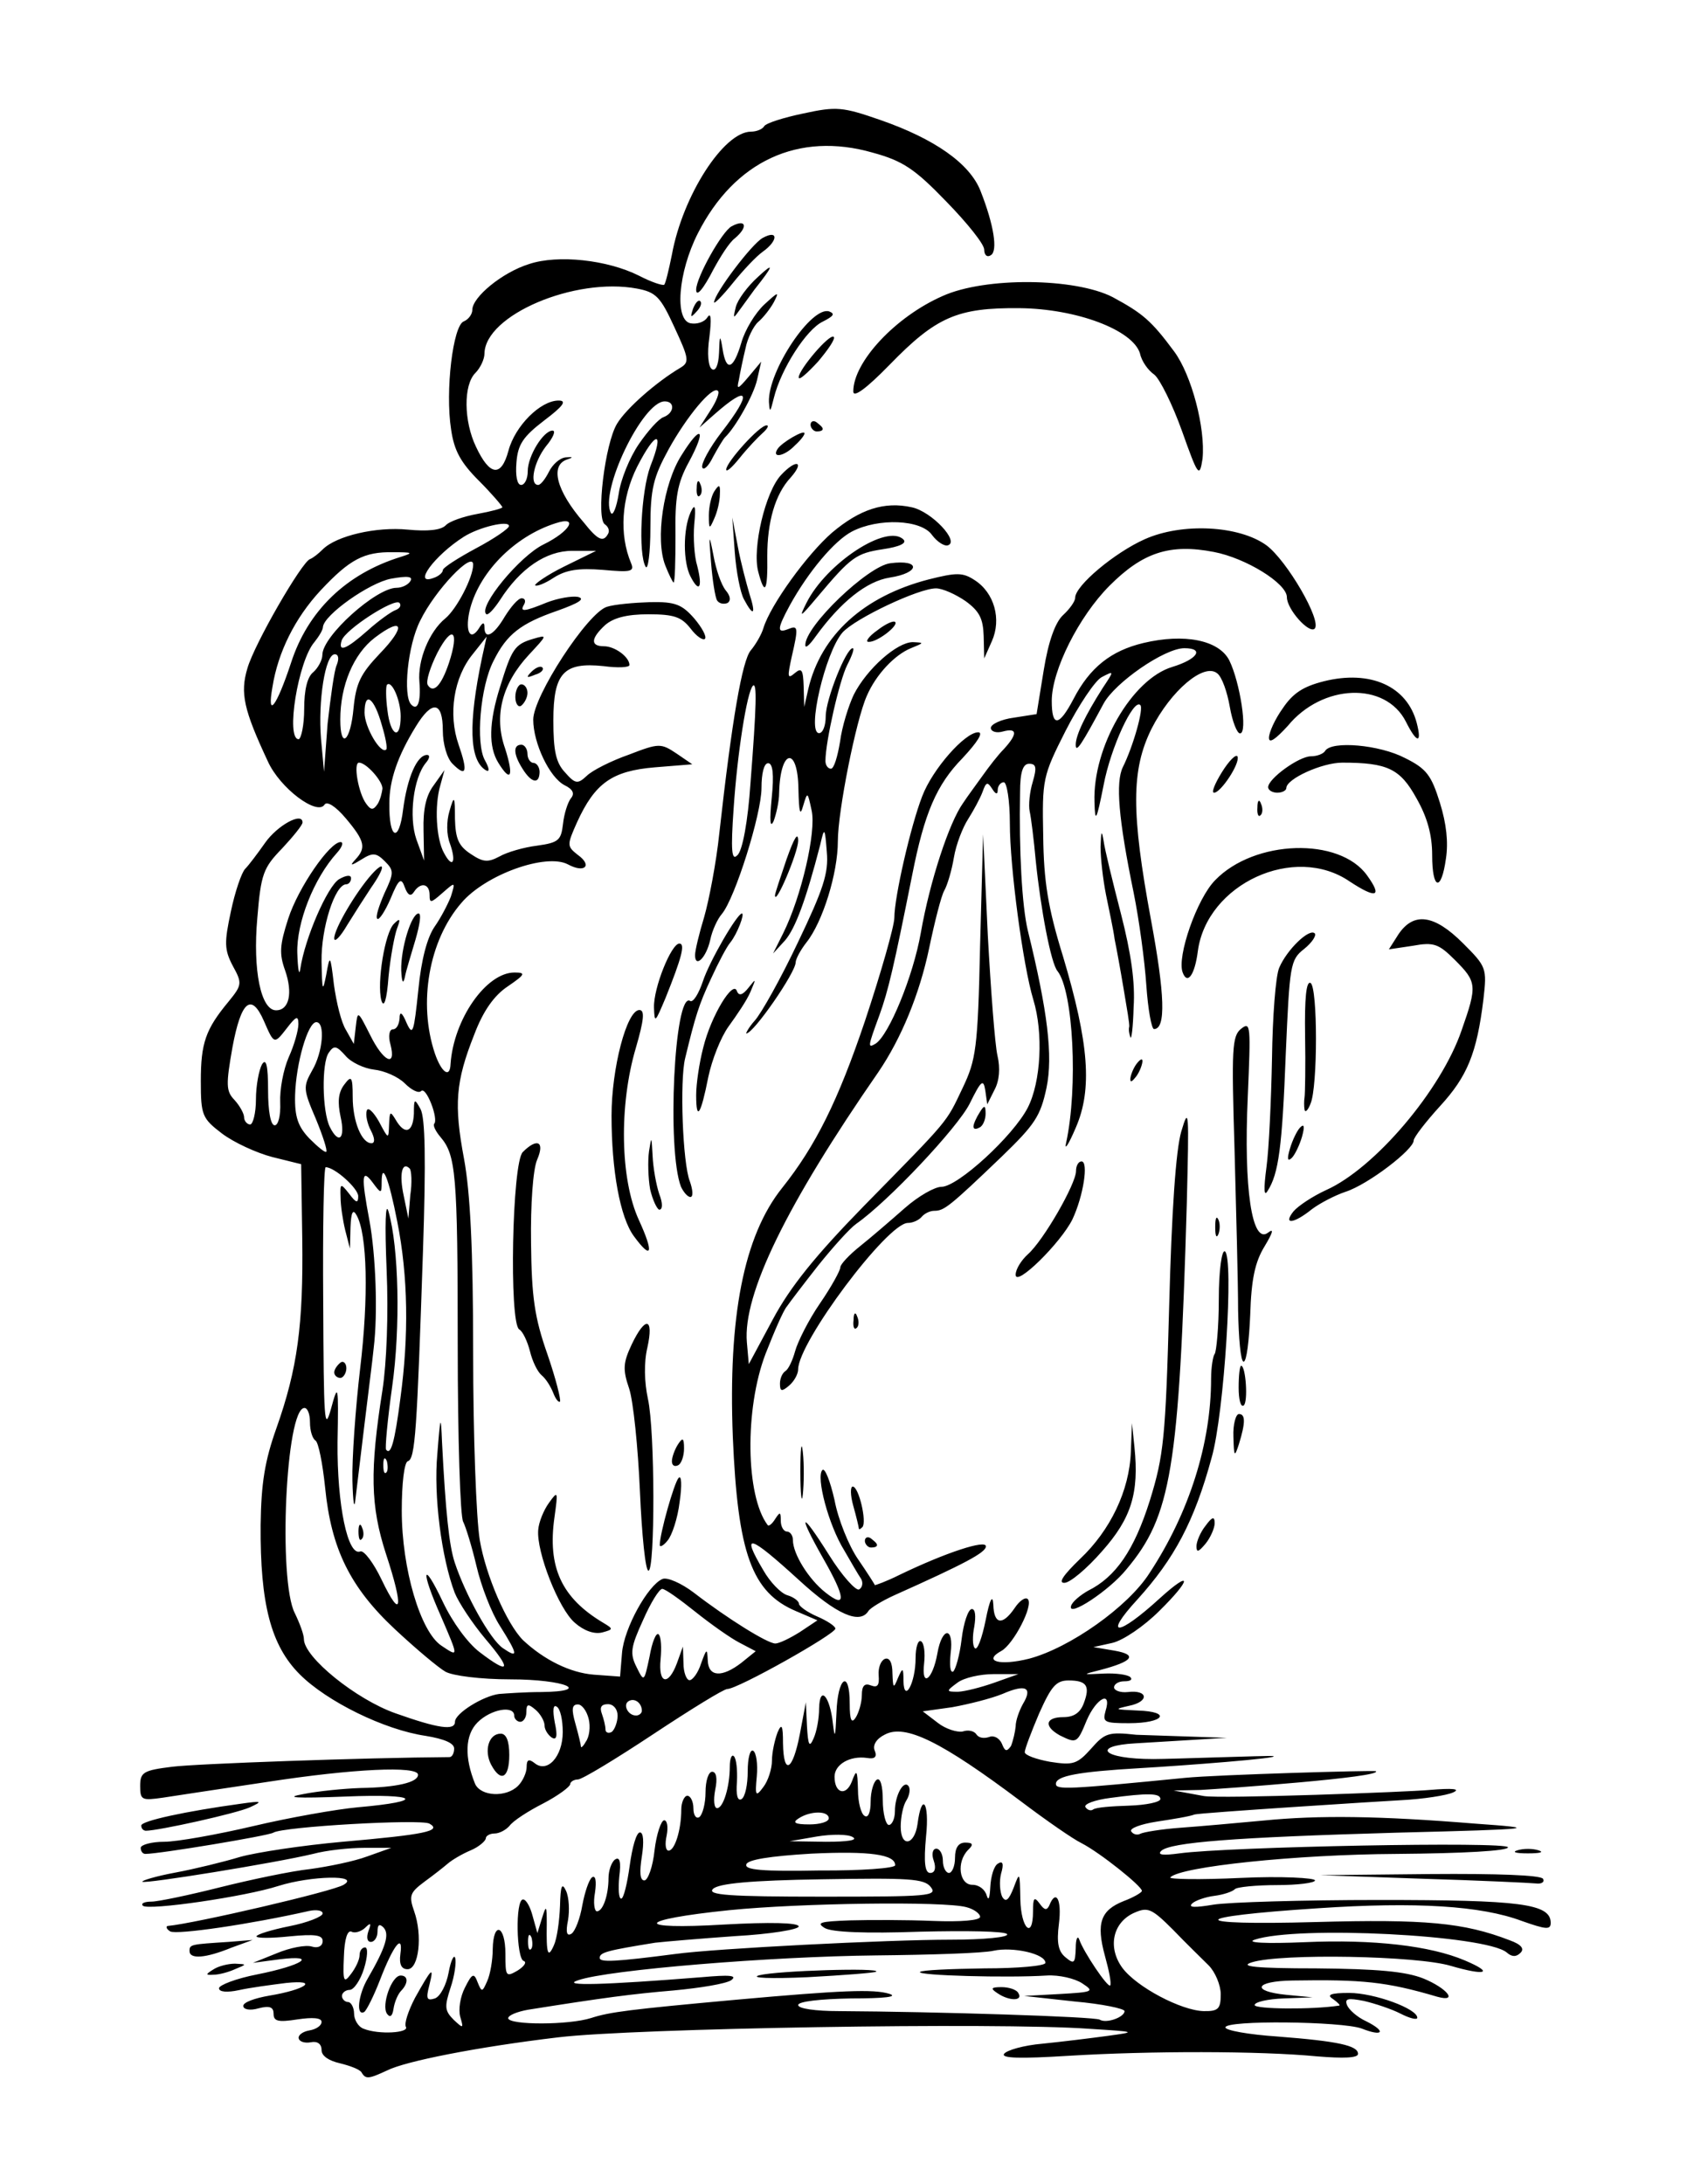 <?xml version="1.0" encoding="utf-8"?>
<!-- Generator: Adobe Illustrator 17.0.0, SVG Export Plug-In . SVG Version: 6.00 Build 0)  -->
<!DOCTYPE svg PUBLIC "-//W3C//DTD SVG 1.1//EN" "http://www.w3.org/Graphics/SVG/1.1/DTD/svg11.dtd">
<svg version="1.1" id="Layer_1" xmlns:x="http://ns.adobe.com/Extensibility/1.0/" xmlns:i="http://ns.adobe.com/AdobeIllustrator/10.0/" xmlns:graph="http://ns.adobe.com/Graphs/1.0/"
	 xmlns="http://www.w3.org/2000/svg" xmlns:xlink="http://www.w3.org/1999/xlink" xmlns:a="http://ns.adobe.com/AdobeSVGViewerExtensions/3.0/"
	 x="0px" y="0px" width="612px" height="792px" viewBox="0 0 612 792" style="enable-background:new 0 0 612 792;"
	 xml:space="preserve">
<g transform="translate(-275.85 -398.76)">
	<path d="M407,1150.2c-0.7-1.1-4.2-2.4-7.9-3.3c-3.9-0.9-6.6-2.6-6.6-4.8s-1.5-3.3-3.9-2.8c-2.2,0.4-4.2-0.2-4.4-1.5
		c-0.2-1.1,1.5-2.4,3.9-2.8c2.4-0.4,4.4-1.7,4.4-3.1c0-1.5-3.3-1.7-8.7-0.9c-7,1.1-8.7,0.7-8.7-2c0-2.4-1.3-3.1-5.5-2
		c-3.1,0.9-5.5,0.4-5.5-0.9c0-1.3,4.2-2.8,9.4-3.7c13.3-2.2,18.4-5.9,6.1-4.6c-5.5,0.7-13.1,1.7-17.1,2.6c-4.2,0.9-7.2,0.7-7.2-0.7
		c0-1.1,6.1-3.5,13.8-5c16.6-3.3,22.3-7.2,8.3-5.5l-9.8,1.3l8.7-3.5c4.8-2,10.5-3.1,12.7-2.4c2.2,0.7,3.9-0.2,3.9-2
		c0-2.2-2.8-2.6-12-1.7c-6.6,0.7-12,0.7-12,0c0-0.7,5.5-2.4,12-3.7c6.6-1.3,12-3.5,12-4.6s-2.2-1.5-5-0.9
		c-21.2,4.8-47.9,8.7-50.3,7.4c-1.5-0.9-1.7-2-0.7-2c9.6-0.9,59.7-12.5,63.6-14.9c6.3-3.7-11.8-3.3-23.6,0.4
		c-12,3.9-47.2,9-49.2,7.2c-0.9-0.9,0.7-1.5,3.1-1.5s13.8-2.4,24.9-5.2c11.2-2.8,26-5.9,32.6-6.6c6.6-0.9,16-2.8,20.8-4.6l8.7-3.1
		h-9.8c-5.5,0-13.8,0.9-18.6,2.2c-13.8,3.3-60.8,10.9-61.9,10.1c-0.4-0.4,4.8-2,11.8-3.3c7-1.3,17.7-3.9,23.6-5.7
		c6.1-1.7,22.7-4.2,37.2-5.5c29.7-2.6,36.3-3.9,31.5-6.6c-3.3-1.7-53.1,1.1-56.6,3.3c-1.7,1.1-41.3,7.7-46.4,7.7
		c-1.1,0-1.7-1.1-1.7-2.2s3.9-2.2,8.5-2.2s19.2-2.6,32.4-5.7c13.1-3.1,30.2-6.1,37.8-6.8c25.2-2.2,22.1-5-4.4-3.9
		c-18.2,0.7-22.5,0.4-15.3-0.9c5.5-1.1,14.9-2,20.8-2.2c12.9-0.2,20.8-2,20.8-4.8c0-3.3-23.6-2.2-54.7,2.6
		c-16.2,2.4-33.2,5-37.8,5.7c-7.7,1.1-8.3,0.9-8.3-4.2c0-5,1.1-5.7,11.6-7c8.5-1.1,70-3.3,100.6-3.5c0.9,0,1.7-1.3,1.7-3.1
		c0-2-3.7-3.5-10.3-4.6c-15.1-2.2-35.9-12.5-45.7-22.3c-10.5-10.5-14.4-25.6-14.2-54.2c0.2-15.1,1.5-23.2,5.7-35
		c7.7-21.7,9.8-37.6,9.4-68.7l-0.4-27.1l-10.5-2.6c-5.7-1.5-13.8-5.2-18.2-8.5c-7.2-5.5-7.7-6.6-7.7-19c0-13.8,1.7-18.8,10.1-28.9
		c4.8-5.9,5-6.6,1.5-12.9c-3.1-5.9-3.1-8.5-0.7-19.7c1.5-7.2,3.9-14.2,5.2-15.5c1.3-1.3,4.6-5.7,7.2-9.4c4.4-6.3,13.6-11.4,13.6-7.4
		c0,0.9-3.3,5-7.4,9.4c-6.8,7-7.7,9.2-9,25.2c-1.7,19,1.3,33.5,6.8,33.5c4.8,0,6.1-6.3,3.3-14.4c-2.2-6.1-2-9.2,1.1-18.8
		c3.7-11.4,15.1-27.8,19-27.8c1.1,0,0.7,1.7-1.3,3.9c-8.5,9.4-14.7,25.4-14.4,36.3c0.2,6.1,0.7,8.7,1.1,5.7
		c1.7-11.2,9.8-29.7,14-32.4c2.6-1.5,4.4-1.7,4.4-0.4c0,1.3-0.9,2.2-1.7,2.2c-4.2,0-9.2,16-9,28c0.2,10.7,0.4,11.4,1.7,4.8
		c1.3-7.4,1.5-7.4,2.8,3.7c0.9,6.3,2.6,13.6,4.4,16.4l2.8,5l0.7-6.1c0.7-6.1,0.7-6.1,5.2,2.8c4.8,9.8,9.6,12,7.4,3.5
		c-0.9-3.1-0.4-5.5,0.9-5.5c1.3,0,2.2-1.7,2.4-3.9c0-2.8,0.9-2.4,2.6,1.7c2.2,4.8,2.6,3.3,4.2-12c1.1-11.4,3.3-19.2,5.9-23
		c2.2-3.1,4.8-8.1,5.9-10.9c1.7-5.5,1.7-5.5-3.1-1.3c-4.2,3.7-4.6,3.7-4.6,0.7c0-4.2-3.3-4.8-5.7-1.1c-1.1,1.7-2.2,1.3-3.3-1.7
		c-1.3-3.7-2.2-3.1-5.2,4.2c-2,4.6-4.2,7.9-4.8,7.2c-0.7-0.7,0.7-4.8,2.6-9.2c3.5-7.4,3.5-8.3,0.2-11.6c-3.1-3.1-4.4-3.3-8.5-0.7
		c-3.9,2.4-4.4,2.4-2.2,0c3.9-4.2,3.5-6.6-3.5-14.9c-3.7-4.4-6.8-6.3-7.7-5c-2.6,4.2-16.2-5.9-20.6-15.7
		c-8.7-18.6-10.1-24.7-7.4-33.7c2.6-9,19.7-38.5,22.7-39.6c1.1-0.4,3.1-2,4.6-3.5c5-5,19.5-8.3,30.8-7.2c7.4,0.7,12,0.2,13.8-1.5
		c1.3-1.5,6.6-3.3,11.6-4.2c5-0.9,9-2,9-2.4c0-0.4-3.9-5-8.5-9.6c-6.6-6.6-9-10.9-10.1-18.6c-2.2-14,0.7-37.8,4.6-39.2
		c1.7-0.7,3.1-2.6,3.1-4.2c0-4.6,10.9-13.6,20.6-16.6c10.5-3.5,28.4-1.5,39.8,4.2c4.6,2.4,8.7,3.7,9.2,3.3s1.7-5.5,2.8-10.9
		c3.9-21.4,18.8-44.6,28.7-44.6c2,0,4.2-0.9,4.8-2c0.7-1.1,7-3.1,14.2-4.6c12-2.6,14.2-2.4,28,2.4c19.5,6.8,32.4,15.7,36.3,25.8
		c4.8,12.2,6.3,21.7,3.7,23.2c-1.3,0.9-2.4,0-2.4-2s-6.1-9.6-13.8-17.5c-11.4-11.8-15.7-14.7-26.7-17.7
		c-26.9-7.7-50.1,3.1-63.4,29.3c-7.2,14.2-8.5,31.5-2.6,32.6c2.2,0.4,5-0.4,6.1-2.2c1.3-2,1.5,0.7,0.7,7.2
		c-0.9,6.1-0.4,10.7,0.9,11.6s2.4-1.3,2.6-5.9c0.2-6.6,0.4-6.8,1.3-1.3c1.3,8.3,3.9,7.4,6.8-2.4c1.3-4.6,5-10.7,8.3-13.8
		c5.2-4.8,5.5-4.8,3.5-0.9c-1.3,2.4-3.9,5.7-5.7,7.2c-1.7,1.5-3.9,5.9-4.6,9.6c-0.9,3.7-2,9-2.4,11.4c-0.9,3.7-0.4,3.5,3.5-1.1
		l4.6-5.5l-1.5,6.6c-1.3,5.7-7.9,17.3-11.6,20.8c-0.7,0.7-2.6,3.9-4.4,7.2c-1.7,3.5-3.5,5-3.9,3.7c-0.4-1.3,2.6-7,7-12.7
		c11.4-14.7,10.1-17.7-2.8-6.3l-5.2,4.6l3.9-6.1c2.2-3.3,3.5-6.6,2.8-7.2c-2-2-11.4,9.4-17.9,21.2c-5.5,10.1-6.6,14.2-6.6,28.4
		c0,9.2-0.9,15.5-1.7,14.2c-2.8-4.6-1.7-27.3,1.7-36.5c5.2-13.1,2-13.1-4.8,0.2c-5.7,11.4-6.6,24.5-2.2,35c1.3,3.1-0.2,3.3-10.3,2.4
		c-8.7-0.7-13.3,0-17.7,2.8c-3.3,2.2-6.3,3.3-6.8,2.8c-0.4-0.4,4.2-3.7,10.5-6.8l11.6-5.7h-8.7c-9.4,0-18.8,6.3-26.2,17.9
		c-2.2,3.3-4.4,5.7-5,5c-2.8-2.8,12.2-21,20.8-25.2c9.8-4.8,12.9-10.5,4.4-7.7c-15.1,4.8-28.2,18.2-31.3,32.2
		c-1.5,7.2,0.4,10.7,3.5,5.9c1.3-2.2,2-2.4,2-0.4c0,4.6,3.3,3.1,7.4-3.9c2.2-3.5,4.8-6.6,6.1-6.6c1.3,0,1.5,1.1,0.9,2.2
		c-1.7,2.8-0.2,2.8,8.3-0.7c3.9-1.5,9-2.4,11.2-2c2.8,0.7,0.4,2.2-7.4,5c-13.3,4.6-18.4,8.5-23.2,18.2c-4.8,9.2-6.6,30-3.1,36.1
		c1.7,3.1,1.7,4.4,0.2,3.5c-5.9-3.7-6.3-16.8-1.3-40.7l1.7-7.7l-5,6.3c-7,8.5-9,21.9-5.2,32.8c3.5,10.1,2.8,12-2.2,7
		c-2-2-3.5-7.2-3.5-12c0-10.7-3.9-11.2-9.8-1.5c-6.6,10.7-9.6,19.5-9.6,27.8c-0.2,13.1,3.5,14.7,5,2.2c1.5-11.4,5-19.7,8.7-19.7
		c1.1,0,0.9,1.3-0.4,2.8c-4.6,5.5-6.3,19.7-3.5,27.8l2.8,7.7l-0.2-10.9c-0.2-7.7,0.9-12.7,3.7-16.4l3.9-5.5l-1.5,5.5
		c-2.2,7.4-1.5,19.5,1.3,24.5c3.1,5.9,4.6,3.5,2.2-3.3c-1.3-3.3-1.3-8.1-0.2-11.8c1.7-5.9,2-5.7,2,2.8c0.2,7.2,1.3,9.8,5.7,12.7
		c4.6,3.1,6.3,3.1,10.5,0.9c2.6-1.5,8.7-3.3,13.6-3.9c7.9-1.1,8.7-2,9.4-7.9c0.4-3.7,1.7-7.7,2.8-9.2c1.5-1.7,0.9-3.3-2.2-4.8
		c-5.5-2.8-11.4-15.3-11.4-23.8s19.7-38.7,26.7-40.9c2.8-0.9,9.8-1.5,15.7-1.7c9.2-0.2,11.6,0.9,16,5.9c2.8,3.3,4.6,6.6,3.9,7.4
		c-0.7,0.7-3.1-0.9-5.2-3.7c-3.3-4.2-5.9-5.2-15.3-5.2c-7.9,0-12.7,1.3-15.7,3.9c-5.2,4.8-5.5,7.7-0.4,7.7c3.9,0,9.2,3.9,9.2,6.8
		c0,0.9-4.2,1.1-9.4,0.4c-14.4-1.5-18.2,2.4-18.2,19.7c0,10.9,0.9,15.3,4.2,18.8c3.7,4.2,4.6,4.4,7.9,1.3c2-2,9-5.5,15.3-7.7
		c10.9-4.2,11.6-4.2,17.3-0.4l5.7,3.9l-13.6,1.1c-15.5,1.3-21.7,5.7-28.2,19.9c-3.7,8.3-3.7,8.7,0.2,11.8c5.5,3.9,2.6,6.8-3.5,3.5
		c-7.9-4.2-30,3.7-38.7,14c-11.8,13.6-15.7,36.3-9.6,54.5c2.4,7,5.5,9.2,5.7,3.9c1.1-16.2,12.9-33.2,23.2-33.2c4.2,0,3.9,0.7-2.4,5
		c-5,3.3-9,9-12.2,17.5c-6.8,17.1-7.4,25.4-3.7,45.1c2.2,12,3.3,32.2,3.3,70.4c0,29.5,1.1,59.9,2.4,67.8
		c2.2,12.9,9.8,30.4,15.7,36.3c7.7,7.2,17.1,11.8,25.6,12.5l9.6,0.7l0.7-8.5c0.7-9,9.4-24.7,14.7-26.9c1.7-0.7,6.8,1.5,11.4,5
		c12.2,9.4,26.7,18.4,29.5,18.4c1.5,0,5.5-2,9-4.2l6.3-4.2l-7.7-3.3c-16.2-6.8-21.2-21-23-63.2c-1.7-43.5,3.9-72.8,17.9-90.3
		c12.2-15.3,20.3-31.7,30-60.4c5.9-17.7,10.7-34.6,10.7-37.6c0-7.4,5.9-33.2,10.1-44c3.7-9.8,15.5-23.2,20.3-23.2
		c2,0-0.2,3.5-5.7,9.4c-9.4,9.6-13.8,19.9-18.2,42.2c-6.6,33-8.7,42.2-12,51.2c-4.2,11.4-4.2,11.8-1.3,10.1
		c4.8-3.1,13.6-24.3,16.4-40.2c3.3-18.8,10.3-40,15.3-47c1.7-2.6,5-7,7.2-10.1c2.2-3.1,5.5-7.4,7.7-9.6c5-5.5,4.8-7.7-0.4-6.3
		c-2.4,0.7-4.4,0-4.4-1.3c0-1.3,3.7-3.1,8.3-3.7l8.3-1.3l2.6-16c1.7-10.5,4.2-17.3,7-19.9c2.4-2.2,4.4-5,4.4-6.3
		c0-4.4,14.4-16.4,25.2-21.2c13.6-6.1,34.3-5,44.2,2.2c7.4,5.5,20.1,27.3,17.5,30.2c-2,2-10.1-7-10.1-11.4c0-5-14.9-14.2-26.5-16.4
		c-16-3.1-25.8,0.2-37.8,12.2c-11.2,11.2-21,30.8-21,41.8c0,9.6,2.6,9.4,7.9-0.7c5.9-11.4,13.6-17.5,25.4-20.3
		c14.7-3.5,27.3-1.1,31.1,6.3c3.9,7.9,6.8,26.5,3.9,26.5c-1.1,0-2.8-4.4-3.7-9.6c-0.9-5.2-2.8-10.9-4.6-12.2
		c-4.8-3.9-16.8,6.3-23.8,20.1c-7.4,14.9-7.4,30.4-0.2,69.3c5,26.9,5.5,39.6,1.1,39.6c-0.9,0-2.2-7.2-2.8-16s-2.6-23.6-4.6-33.5
		c-5.5-26.7-6.6-40-3.9-45.5c3.7-7.4,7.7-21.4,6.3-22.5c-2.4-2.4-10.7,15.3-13.3,29.1c-2.6,13.1-3.1,13.8-3.3,6.1
		c-0.7-19.9,13.6-44.6,28.2-49c9.2-2.8,11.8-6.8,4.4-6.8c-7.2,0-25.2,12.5-29.3,20.1c-7.9,14.7-10.1,18.2-10.1,14.9
		c0-3.5,3.5-10.7,9.8-20.6c4.2-6.3,4.2-6.3-0.4-3.9c-2.4,1.3-8.3,10.1-13.1,19.5c-8.3,16.4-8.5,17.5-8.1,38.1
		c0.2,16.4,1.7,26,7.2,43.7c9.4,31.5,10.7,48.1,4.6,62.1c-2.6,6.1-4.2,8.5-3.5,5.5c4.4-20.1,2.6-55.1-3.1-62.3
		c-2.4-2.8-6.1-22.5-7.9-40c-0.7-7.7-1.7-15.7-2.2-17.9s0-7.2,1.1-10.7c1.5-5.2,1.3-6.6-1.3-6.6c-2.2,0-3.3,2.8-3.3,10.5
		c-0.4,21,0.7,41.1,2.8,49.9c7.2,29.3,9.2,45.5,6.8,57.1c-2.2,10.3-4.2,13.3-16.2,24.9c-19.2,18.4-21,19.7-24.5,19.7
		c-1.7,0-3.7,1.1-4.6,2.2s-3.1,2.2-5,2.2c-7.4,0-39.8,43.3-39.8,53.1c0,1.7-1.5,4.4-3.3,5.9c-2.6,2.2-3.3,2.2-3.3-0.7
		c0-2,0.9-3.9,2-4.6c1.1-0.7,2.6-3.9,3.5-7.2s4.8-11.2,9-17.3s7.4-12,7.4-13.1s3.3-4.6,7.2-7.7s11.2-9.4,16.2-13.8
		c5-4.4,10.9-7.7,13.3-7.7c5.9,0,26-18.4,31.3-28.7c4.8-9.4,5.7-27.1,2-39.2c-3.7-12.2-8.5-47.9-8.5-63.9c0-8.3-1.1-14.9-2.2-14.9
		c-1.1,0-2.2,1.3-2.2,2.8c0,1.7-0.7,1.7-2-0.4c-1.7-2.6-2.2-2.6-3.5,1.1c-0.9,2.4-3.3,6.8-5.2,9.8c-2,3.1-4.4,9.2-5.2,14
		s-2.4,10.1-3.5,12s-3.5,11.4-5.5,21c-3.5,16.6-10.1,32.6-18.4,44.8c-33.2,47.9-49.2,80.5-47.7,98l0.7,7.9l8.7-16.2
		c6.3-11.8,15.5-23.2,33.2-41.3c31.3-31.9,29.5-29.7,35.7-42.7c4.8-10.1,5.5-14.2,6.3-51.4l1.1-40.5l1.7,36.5
		c1.1,20.1,2.6,39.8,3.5,43.7c1.1,4.6,0.7,9.2-1.1,12.5l-2.6,5.2l-0.7-5c-0.7-4.4-1.5-3.7-5.7,4.8c-4.4,8.7-29.5,35.4-41.1,43.5
		c-2.4,1.7-8.5,8.5-13.8,15.1c-5.2,6.6-10.3,13.3-11.4,14.9c-1.3,1.5-4.6,9.2-7.7,17.1c-7.7,20.1-7.2,51.6,0.7,62.1
		c0.4,0.7,1.7-0.4,2.8-2.2c1.7-2.6,2-2.6,2,0.7c0,2.2,1.1,3.9,2.2,3.9s2.2,1.3,2.2,3.1c0,5,5.7,14.2,11.8,19c7.7,6.1,7.4,2-0.9-12.5
		c-9.4-16.6-8.1-17.5,2.2-1.1c4.8,7.7,9.8,13.1,10.9,12.5c1.3-0.7,1.5-2.6,0.7-3.9c-0.9-1.3-3.7-6.1-6.1-10.3
		c-5.7-9.2-10.3-26.7-7.9-29.1c0.9-0.9,2.8,3.9,4.4,10.9c1.3,7,5.2,16.6,8.5,21.4c3.3,4.8,6.1,9.2,6.1,9.4c0,0.2,4.2-1.3,9-3.7
		c16.8-8.1,31.5-12.9,31.3-10.3c0,2.2-7.7,6.3-33.2,17.7c-4.4,2-8.7,4.6-9.4,5.7c-3.1,5-11.6,1.3-25.2-11.2
		c-18.2-16.6-21.2-17.5-12.9-3.5c2.4,4.2,6.3,8.3,8.7,9c2.4,0.7,4.2,2.2,4.2,3.1c0,0.9,3.1,3.1,6.6,4.6c3.5,1.5,6.6,3.5,6.6,4.4
		c0,2-35.4,21.9-39.2,21.9c-1.3,0-13.3,7.4-26.9,16.4c-13.6,9-25.8,16.4-27.3,16.4s-2.8,0.9-2.8,1.7c0,0.9-4.4,4.2-9.8,7
		c-5.5,2.8-10.9,6.3-12.2,8.1c-1.3,1.5-3.7,2.8-5.5,2.8c-1.7,0-3.1,0.9-3.1,1.7c0,0.9-2.4,3.1-5.5,4.4c-3.1,1.3-6.8,3.5-8.3,4.8
		c-1.5,1.3-5.2,4.2-8.5,6.6c-5.2,3.9-5.7,5-3.7,10.7c3.1,8.7,1.7,21-2.4,21c-2.2,0-3.1-1.7-2.6-5.5c1.1-7.9-2.6-3.1-7.4,9.4
		c-2.2,5.7-4.8,10.9-5.7,11.6c-3.1,1.7-2.2-6.3,1.3-12.2c6.6-11.4,7.9-16,5.7-18.4c-1.5-1.5-2.2-1.1-2.2,1.5c0,2-1.1,3.7-2.4,3.7
		c-1.3,0-1.7-1.5-0.9-3.9c1.1-2.8,0.9-3.3-1.1-1.3c-1.3,1.3-3.7,2.2-5,1.5c-1.5-0.7-2.6,2.6-2.8,9.2c-0.4,9,0,9.6,2.6,6.1
		c1.7-2.2,3.1-5.2,3.1-6.8s0.9-2.8,2-2.8s0.9,3.5-0.4,7.7c-1.3,4.2-3.7,7.7-5.2,7.7s-2.8,1.1-2.8,2.2s1.1,2.2,2.2,2.2s2.2,2,2.2,4.2
		s1.5,4.8,3.5,5.5c5.5,2.2,16.6,1.5,15.3-0.7c-0.7-1.1,0.9-5.9,3.3-10.5c6.1-10.9,7-11.8,5.2-4.6c-1.3,5-0.9,5.7,2,4.8
		c2-0.7,4.2-5,5-9.4s2-6.8,2.4-5.2c0.4,1.5-0.2,6.3-1.7,10.7c-2.2,6.8-2.2,8.3,1.1,11.6c3.5,3.3,3.7,3.3,2.4-1.1
		c-0.7-2.6,0-7.2,1.7-10.5c2.6-5.2,3.3-5.5,4.6-2c1.5,3.7,1.7,3.7,3.5-0.4c1.1-2.4,2-7.7,2-11.6c0.2-10.3,4.6-8.7,4.6,1.7
		c0,8.3,0.2,8.5,4.4,6.1c2.4-1.5,3.5-3.1,2.2-3.5c-2.6-0.9-3.1-22.3-0.2-22.3c1.1,0,2.6,2.6,3.5,6.1l1.7,6.1l1.7-5.5
		c1.5-4.8,1.7-4.6,1.7,2.2c-0.2,10.9,0.4,12.7,2.6,7.7c1.1-2.4,2-8.7,2.2-14.2c0.2-7.4,0.7-8.7,2.2-5.5c1.1,2.4,1.3,7.2,0.7,10.7
		c-0.9,4.4-0.4,5.9,1.3,4.8c1.3-0.9,3.1-5.5,3.9-10.3c0.9-4.8,2.4-9.2,3.5-10.1c1.3-0.9,1.7,1.3,1.1,5.5c-0.7,3.7-0.2,6.8,0.7,6.8
		c2.2,0,4.2-5.9,4.2-12c0-2.8,1.1-5.9,2.4-6.8c1.7-1.1,2.2,0.9,1.5,6.3c-0.4,4.4-0.2,7.9,0.7,7.9s2.2-5.5,3.1-12
		c0.9-6.6,2.4-12,3.7-12s1.5,3.5,0.7,8.7c-0.9,5.7-0.7,8.7,0.9,8.7c1.3,0,3.1-5,3.7-10.9c0.7-5.9,2.4-10.9,3.5-10.9s1.5,2.4,0.9,5.5
		c-0.7,3.1-0.4,5.5,0.7,5.5c2.2,0,4.6-7.4,4.6-14.9c0-2.6,1.1-5,2.2-5c1.1,0,2.2,2,2.2,4.6c0,2.6,1.1,3.9,2.2,3.1
		c1.1-0.9,2.2-4.8,2.2-9s1.1-7.4,2.4-7.4c1.5,0,2,2.4,1.1,6.6c-0.7,3.7-0.4,6.6,0.7,6.6c2.2,0,4.6-7.7,4.6-15.1
		c0-2.8,0.7-4.6,1.5-3.7c0.9,0.9,1.3,5,1.1,9.2c-0.4,4.8,0.2,7.2,1.7,6.3c1.3-0.9,2.2-5.2,2.2-10.1c0-4.8,0.9-8.1,2-7.4
		s1.7,4.8,1.3,9.2c-0.7,7.2-0.4,7.7,2.4,3.9c1.7-2.2,3.1-6.6,3.1-9.6c0-3.1,1.1-7.7,2-10.1c1.5-3.5,2-2.8,2,3.9
		c0.2,11.8,3.5,10.1,6.1-3.3l2.2-11.6l0.4,8.7c0.4,7,0.9,7.9,2.4,4.4c1.1-2.4,2-7.2,2-10.9c0.2-8.5,3.9-4.6,5,5.5
		c0.7,5.9,0.9,5,1.3-3.9c0.4-12.9,4.8-16,4.8-3.3c0,6.1,0.7,7.4,2.2,5c1.1-1.7,2.2-5.5,2.2-8.1c0-3.5,1.1-4.4,3.3-3.5
		c2.4,0.9,3.1,0,2.8-3.7c-0.2-2.6,0.7-5.2,2.2-5.9c1.7-0.7,2.8,1.3,2.8,5.2c0.2,5.5,0.4,5.7,2,1.7c1.7-3.9,2-3.9,2,1.1
		c0.2,8.3,4.4,0.7,4.4-8.3c0-3.9,0.9-6.8,2-6.1c1.1,0.7,1.5,4.2,1.1,7.9c-1.1,9.2,3.1,6.1,4.8-3.5c1.7-9.8,6.1-9.8,4.8,0
		c-0.4,4.2-0.2,7,0.9,6.6c0.9-0.7,2.4-5.9,3.1-11.8c0.7-5.9,2.4-10.9,3.7-10.9c1.3,0,1.5,2.6,0.9,6.3c-0.7,3.5-0.7,7,0.2,7.9
		s2.6-3.7,3.9-10.1c1.5-7.7,2.6-9.6,2.8-5.7c0.2,7.2,3.3,7.7,7.7,1.3c1.7-2.6,3.9-4.2,4.8-3.3c2.2,2.2-5.2,16.4-9.6,18.8
		c-6.8,3.7-0.7,5.5,10.1,2.8c14.7-3.9,35.9-18.8,43.7-31.1c14.4-21.9,22.3-47,22.3-70.4c0-4.2,0.7-8.3,1.3-9s1.5-9.6,1.5-19.9
		c0-10.5,1.1-17.9,2.2-17.3c3.3,2-0.2,58.8-4.8,74.8c-6.3,23.2-13.6,36.7-26.9,51.4c-12.7,13.8-7.2,13.6,8.1-0.4
		c11.8-10.7,11.6-7-0.2,4.6c-5.5,5.5-13.1,10.7-17.1,11.6l-6.8,1.5l7.7,1.3c8.5,1.5,6.6,3.9-5.2,7c-6.8,1.7-6.6,1.7,1.3,1.3
		c4.4-0.2,8.7,0.4,9.6,1.3s0,1.5-2.2,1.5s-3.7,1.1-3.7,2.2s2.2,2,5,1.7c7.4-0.9,7.9,3.5,0.4,5c-5.7,1.3-5.2,1.3,3.1,1.7
		c12.7,0.4,9.6,4.6-3.1,4.6c-9,0-9.6-0.4-8.5-4.4c2.4-7.7-3.3-4.8-6.8,3.3c-3.5,8.5-3.7,8.5-9.8,5.5c-5.9-3.3-5.2-6.6,1.3-6.6
		c3.7,0,6.1-1.5,7.4-5c2.4-6.3,1.1-8.3-5.5-8.3c-4.6,0-6.3,2.2-10.7,12c-2.8,6.6-5.2,12.9-5.2,14s4.2,2.6,9.2,3.5
		c8.3,1.3,9.8,0.9,14.9-4.8c5-5.7,6.3-6.1,16.4-5l32.8,1.1l-33.2,2c-16,0.9-12.2,5.7,6.6,5.7c6.6,0,41.3-1.3,43.3-1.1
		c4.2,0.7-32.6,3.5-48.3,4.4c-22.3,1.3-30.4,2.8-30.4,5.7c0,2.2,4.4,2,47-2.2c10.9-1.1,68.5-2.8,69.1-2.4c2.4,2.2-54.5,6.3-63.6,6.8
		l-9.8,0.2l10.9,2c6.1,1.1,74.8-1.5,82-2.2c8.3-0.7,11.4-0.4,8.5,0.9c-2.4,1.1-10.9,2.4-18.6,2.8c-7.7,0.4-73.5,4.6-75.2,5.2
		c-1.7,0.7-7.9,1.7-13.8,2.6c-5.7,0.9-9.8,2.4-9.2,3.5c0.7,1.1,2.2,1.5,3.3,0.9s7.7-1.7,14.7-2.2s20.3-1.7,30-2.6
		c20.1-2,42.2-1.7,76.6,1.1c23.8,1.7,23.4,2-28.4,3.3c-59.1,1.7-82,3.5-85.3,6.6c-1.5,1.5,0.7,1.7,6.6,0.9
		c17.5-2.4,119.2-4.4,119.2-2.2c0,1.3-16,2.2-40.5,2.4c-36.3,0.2-78.3,4.6-82,8.5c-0.7,0.7,10.9,0.9,25.6,0.2
		c14.7-0.7,26.9,0,26.9,0.9s-6.3,1.7-13.8,1.7c-7.4,0-14.7,0.7-15.3,1.5c-0.9,0.9-4.2,2-7.4,2.4s-7,1.7-8.1,2.8
		c-1.5,1.5,1.1,1.5,7.7,0.4c5.5-0.9,32.6-1.7,60.1-1.7c51.2,0,62.3,1.3,62.3,8.3c0,2.6-1.7,2.4-10.5-0.7c-14.7-5.5-38.3-7-73.9-4.6
		c-47.9,3.1-48.3,6.3-0.9,5c39.8-1.1,53.8,0.2,70.4,6.6c4.2,1.5,5.5,3.1,3.9,4.6c-1.5,1.5-3.1,1.5-5-0.2c-7.7-6.3-75.9-9.8-91.4-4.6
		c-3.3,1.1,3.9,1.5,18.2,0.9c24.9-1.1,45.5,1.3,58,6.6c10.9,4.6,7.7,5.7-5,2c-12.2-3.7-61.7-4.6-72.2-1.3c-4.8,1.5,1.3,2.2,23.4,2.2
		c22.1,0.2,32.4,1.1,38.9,3.7c8.5,3.5,12.7,8.7,5,6.6c-18.6-5.5-27.3-6.3-52.5-5.9c-13.8,0.2-15.3,3.9-2.2,5.2l9.4,0.9l-10.5,0.4
		c-5.7,0.2-10.5,1.3-10.5,2.4c0,1.5,21,1.7,30.6,0.2c0.7,0-0.4-1.1-2.2-2.4c-2.4-1.5-0.9-2.2,5.9-2.2c9,0,24.7,5.7,24.7,9
		c0,0.9-2.8,0.2-6.1-1.5c-3.3-1.7-9.4-3.7-13.3-4.6c-5.7-1.1-7-0.9-6.1,1.5c0.7,1.7,3.7,4.4,7,5.9c7.4,3.7,6.1,5.7-1.7,2.6
		c-7.2-2.6-49.4-3.1-49.4-0.4c0,1.1,8.5,2.6,18.8,3.3c22.1,1.7,29.3,3.3,29.3,6.3c0,1.5-5.2,1.7-14.9,0.9c-20.8-2-60.6-2-90.1-0.2
		c-17.7,1.1-24.5,0.9-23.4-0.7c0.9-1.3,7-3.1,14-3.7c7-0.7,17.5-2,23.4-2.8c10.9-1.5,10.7-1.5-6.6-2.6
		c-33.5-2.4-165.1-0.2-192.5,3.1c-29.5,3.5-55.6,8.7-62.1,12C409.6,1152.6,408.5,1152.8,407,1150.2L407,1150.2z M490.3,1130.5
		c6.8-2.2,14-3.1,52.3-6.6c38.9-3.5,50.1-3.9,55.8-2.2c3.5,1.1-1.5,1.7-13.8,1.7c-11.2,0.2-19.2,1.1-19.2,2.4
		c0,1.3,6.3,2.2,14.9,2.2c35.2,0.2,92.7,2,94.5,3.1c2.4,1.5,9-0.9,9-3.1c0-0.9-8.1-2.6-18.2-3.5l-18.2-2l12.9-0.7
		c12.2-0.7,12.7-0.9,8.1-3.9c-2.6-1.7-8.3-3.1-12.9-2.8c-14,0.9-47.2,0-45.9-1.3c0.7-0.7,11.2-1.1,23.4-1.3c12.2,0,22.1-0.9,22.1-2
		c0-3.3-11.8-5.9-18.8-4.4c-3.7,0.9-23,1.5-42.7,1.7c-38.1,0.4-97.1,5.2-108,9c-6.8,2.2,9.6,1.7,44.8-1.1
		c10.1-0.9,13.1-0.7,10.7,1.1c-2,1.3-11.2,2.8-20.8,3.7c-15.3,1.3-25.2,2.6-52.9,7c-3.9,0.7-7.2,2-7.2,3.1
		C460.6,1133.1,482.2,1133.1,490.3,1130.5L490.3,1130.5z M637.7,1121.5c-2.6-1.7-2.4-2.2,1.5-2.2c2.6,0,5.5,0.9,6.1,2.2
		C647.1,1124.4,641.9,1124.4,637.7,1121.5L637.7,1121.5z M551.3,1115c6.8-1.7,44.2-2.8,42.4-1.3c-0.4,0.4-11.8,1.3-24.9,2
		C555.5,1116.3,547.6,1116,551.3,1115L551.3,1115z M718.7,1121.9c0-3.3-2-8.1-4.4-10.5c-2.4-2.4-8.3-8.1-12.9-12.9
		c-7.9-7.9-9.2-8.3-14.2-6.1c-7.7,3.5-9.6,12.5-4.2,19.9c5.2,7,21.4,15.5,29.5,15.7C717.8,1128.1,718.7,1127.2,718.7,1121.9
		L718.7,1121.9z M676.7,1108c-3.3-12-1.5-16.6,6.8-19.9c3.5-1.3,6.6-3.1,6.6-3.7c0-1.7-15.1-13.8-21.9-17.3
		c-3.1-1.5-12.9-8.3-21.9-15.1c-28.9-21.7-42-28.2-49.4-24.3c-3.1,1.5-4.6,3.9-3.7,5.9c0.9,2.2,0,3.1-2.8,2.6
		c-6.3-0.9-11.8,2.4-11.8,6.8c0,6.1,4.2,7.2,6.3,1.7c1.7-4.6,2-4.2,2.2,3.1c0,4.4,1.1,8.7,2.4,9.4c1.3,0.9,2.2-1.3,2.2-5.2
		c0-3.7,1.1-7.2,2.2-7.9c1.3-0.9,2.2,2.2,2.2,7.4c0,4.8,1.1,9,2.2,9s2.2-2.2,2.2-5c0-5.9,3.3-11.6,5-9c0.7,1.1,0.2,3.5-0.9,5.2
		s-2,5.9-2,9.4c0,7.7,5,6.8,6.1-0.9c1.5-11.8,4.4-8.1,3.1,4.4c-0.9,9.6-0.4,13.3,1.5,13.3c1.7,0,2.2-1.7,1.3-4.4
		c-0.9-2.4-0.4-4.4,0.9-4.4s2.4,2,2.4,4.4s1.1,4.4,2.2,4.4c1.1,0,2.2-2.4,2.2-5.5c0-3.7,1.3-5.5,3.7-5.5c2.8,0,3.1,0.7,1.1,2.6
		c-4.4,4.4-3.3,12.7,1.5,12.7c2.4,0,4.6,1.7,5.2,3.9c0.7,2.2,1.1,0.7,1.3-3.1s1.3-7.7,2.8-8.5c1.7-1.1,2.2,0,1.1,3.7
		c-0.7,2.8-0.4,6.6,0.4,8.3c1.3,2.2,2.4,1.3,4.2-3.3c2.2-5.9,2.2-5.7,2.4,4.2c0.2,10.7,4.6,14.9,4.6,4.4c0-4.8,0.4-5.5,2.4-2.8
		c1.7,2.4,2.6,2.6,3.5,0.7c2.4-6.1,4.6-2.2,3.5,6.6c-0.9,7-0.2,10.1,2.4,12.2c3.1,2.6,3.5,2.2,3.7-3.3c0-3.5,0.7-4.8,1.3-3.1
		c1.5,4.4,10.3,17.5,11.2,16.6C679.1,1118,678.2,1113.4,676.7,1108L676.7,1108z M520.7,1107.3c14.4-2,77.2-5.2,100.2-5.2
		c11.8,0,21-0.9,20.3-2s-14.9-1.3-31.5-0.9c-19.9,0.7-31.9,0.2-34.6-1.3c-3.3-2-1.7-2.4,9-2.8c7.2-0.2,20.8-0.2,30.2,0.2
		c10.3,0.4,17.1-0.2,17.1-1.5c0-1.1-2.2-2.8-5-3.5c-8.1-2.2-60.1-1.5-86,1.1c-34.1,3.5-35.2,7.2-1.7,5.2c16.2-0.9,26.9-0.7,26.9,0.7
		c0,1.1-10.3,2.8-23,3.5c-12.7,0.9-25.6,2-29.1,2.4c-17.3,2.8-20.1,3.5-20.1,5.5C493.4,1110.4,499.1,1110.1,520.7,1107.3
		L520.7,1107.3z M468.7,1101.4c-0.7-1.7-1.3-1.3-1.3,1.3c0,2.4,0.4,3.5,1.1,2.8C469.1,1104.9,469.1,1103.1,468.7,1101.4
		L468.7,1101.4z M613.5,1083c-2.4-3.1-8.1-3.3-39.6-2.8c-25.6,0.4-37.4,1.5-39.4,3.5c-2.2,2.2,5.7,2.8,39.6,2.8
		C612.6,1086.5,616.1,1086.3,613.5,1083z M600.6,1075.1c0-3.9-9.2-5.2-30.4-4.2c-15.1,0.9-23.2,2.2-23.6,3.9
		c-0.7,2,5.7,2.6,26.7,2.2C588.1,1077.1,600.6,1076.2,600.6,1075.1L600.6,1075.1z M585.2,1064.9c-1.7-1.1-7.7-1.1-13.1-0.2l-9.8,1.7
		l13.1,0.2C583.5,1066.6,587.2,1066,585.2,1064.9z M576.5,1058.1c0-2.8-6.6-2.8-10.9,0c-2.4,1.5-1.5,2.2,3.9,2.2
		C573.2,1060.3,576.5,1059.4,576.5,1058.1z M685.4,1053.5c6.3-0.2,11.4-1.3,11.4-2.4c0-2.2-4.8-2.2-18.2-0.4c-5.5,0.7-9.6,2.2-9,3.3
		c0.7,1.1,2,1.5,2.8,0.9C673.4,1054.1,679.1,1053.7,685.4,1053.5L685.4,1053.5z M463.8,1046.3c1.7-1.7,3.1-4.8,3.1-6.8
		c0-2.6,0.7-3.1,2.8-1.5c4.6,3.9,10.3-2.2,10.3-11.2c0-4.4-0.9-8.5-2.2-9.2c-1.3-0.9-1.5,1.3-0.7,5.7c1.1,5,0.7,6.6-1.1,5.5
		c-1.3-0.9-2.6-2.8-2.6-4.4c0-1.5-1.5-4.2-3.3-5.7c-2.6-2.2-3.3-2.2-3.3,0.9c0,2-1.1,3.5-2.2,3.5c-1.1,0-2.2-1.1-2.2-2.2
		c0-3.9-8.5-2.4-13.3,2.4c-4.6,4.6-4.8,12.7-0.9,22.3C450.3,1050.2,459.5,1050.6,463.8,1046.3L463.8,1046.3z M454,1038.6
		c-2.6-5-0.9-11.2,3.5-11.2c2,0,3.1,2.6,3.1,7.7C460.6,1043.6,457.5,1045.2,454,1038.6z M644.3,1024.8c0-2.2,1.3-5.7,2.6-8.1
		c3.7-6.1,1.1-7.4-7.4-3.7c-4.2,1.7-12.2,3.7-18.2,4.8l-10.7,1.5l5.5,4.2c2.8,2.2,7,3.5,9,3.1c2-0.7,4.2-0.2,5,1.1
		c0.9,1.3,2.8,1.5,4.6,0.9c1.7-0.7,3.7,0.4,4.6,2.4c1.1,2.8,1.7,3.1,3.3,0.9C643.4,1029.9,644.1,1026.8,644.3,1024.8L644.3,1024.8z
		 M489.4,1022c-0.7-2.8-2.4-5.2-3.9-5.2c-2.2,0-2.4,1.7-0.9,7c1.1,3.9,2,7.7,2,8.3s0.9-0.2,1.7-1.7
		C489.7,1028.6,490.1,1024.8,489.4,1022L489.4,1022z M499.9,1020.9c0-2.4-1.5-4.2-3.5-4.2c-2.4,0-3.1,1.1-2.2,3.5
		c0.7,2,1.3,4.4,1.3,5.7c0,1.1,1.1,1.5,2.2,0.9C498.8,1026.1,499.9,1023.1,499.9,1020.9z M440.9,1023.1c0-3.1,10.3-9.4,16-10.1
		c2.6-0.2,9.4-0.7,15.3-0.7c18.8-0.2,8.7-4.6-11.2-4.6c-10.7,0-21-1.3-23.6-2.8c-2.6-1.5-10.7-8.3-18.2-15.3
		c-16.4-15.3-23.2-29.3-25.4-51.4c-0.9-8.7-2.4-16.4-3.5-17.1c-1.1-0.7-2-3.5-2-6.6s-0.9-5.2-2-5.2c-6.8,0-9.6,62.6-3.5,74.4
		c1.7,3.5,3.3,7.7,3.3,9.4c0,6.6,19,21.9,33.2,26.9C434.8,1025.5,440.9,1026.4,440.9,1023.1L440.9,1023.1z M508.7,1019.1
		c0-2.8-2.6-4.8-4.8-3.5c-2.2,1.3-0.2,5.2,2.6,5.2C507.6,1020.9,508.7,1020,508.7,1019.1z M636.6,1008.9l8.7-3.1h-9
		c-4.8,0-10.7,1.3-13.1,3.1c-4.2,3.1-4.2,3.3,0.2,3.3C625.9,1012.1,631.8,1010.6,636.6,1008.9L636.6,1008.9z M514.8,991.4
		c0.9,0.9,1.1,4.8,0.7,9c-0.9,9,2.8,9.8,5.9,1.5l2.2-6.1l0.2,6.1c0,3.3,1.1,6.1,2.2,6.1s3.1-2.6,4.2-6.1c2-5.5,2.2-5.5,2.4-1.1
		c0.2,6.1,5.2,6.3,12.2,0.9l5.2-4.2l-5.9-3.1c-3.3-1.7-10.5-6.8-16-11.2c-5.5-4.4-10.9-8.3-12-8.3s-4.2,5-7,11.4
		c-4.4,9.6-4.8,12-2.4,16.8c2.8,5.7,2.8,5.7,4.8-3.7C512.4,994.2,513.9,990.5,514.8,991.4L514.8,991.4z M452,993.1
		c-4.8-5.7-9.8-13.3-11.2-16.8c-4.8-12.7-7.7-35.2-6.3-50.3c1.1-14.2,1.3-14.4,1.7-4.4c1.3,25.6,2.6,37.6,4.6,43.7
		c3.9,11.8,12.9,28,17.5,31.1c5.7,3.9,5.5,2.4-1.1-8.1c-3.1-4.8-6.8-14.4-8.5-21.7c-1.7-7.2-3.9-14.2-4.8-16c-1.1-1.5-2-30.4-2-64.1
		c0-62.6-0.7-68.9-6.3-75.5c-1.7-2-2.8-4.2-2.2-4.8c0.7-0.7,0.2-3.9-1.1-7.2c-1.3-3.3-2.8-5.5-3.7-4.6c-0.9,0.9-3.5-0.4-5.9-2.8
		c-2.4-2.4-7.4-4.6-11.2-5c-3.5-0.4-8.3-2.6-10.3-5c-3.3-3.7-4.2-3.9-6.1-1.1c-2.6,3.7-2.4,21.2,0.4,26.9c3.3,6.6,5.7,4.2,3.9-3.7
		c-1.1-5.2-0.9-8.7,1.3-11.6c2.6-3.5,3.1-3.1,3.1,4.4c0,9,3.3,16.8,6.8,16.8c1.3,0,1.3-1.7-0.2-4.6c-1.3-2.4-2-5.7-1.5-7.2
		c0.4-1.5,2.4,0.4,4.4,3.9c3.5,6.6,3.5,6.6,3.7,1.1c0.2-4.8,0.4-5,2.4-1.7c3.3,5.7,6.3,4.6,6.6-2.2c0-5.5,0.2-5.7,2.4-1.7
		c1.7,3.1,2,18.2,0.9,51.4c-2.2,65.4-2.8,75.5-5.5,76.3c-1.3,0.4-2.2,8.1-2.2,17.9c0,21.2,6.8,44,14.4,49c6.3,4.2,6.3,4.4-0.2-10.7
		c-7.4-16.6-6.8-21,0.7-5.2c3.5,7.4,9,14.9,13.3,18.2C460.8,1006.2,461.7,1004.5,452,993.1L452,993.1z M415.9,962.3
		c-5.7-17.5-5.9-30.4-1.3-59.5c1.5-9.8,2.2-27.3,1.5-43.7c-0.7-16.8-0.4-24.9,0.7-21c3.7,12.9,4.4,41.8,1.3,63.6
		c-1.7,12-2.6,22.3-2.2,22.7c1.7,2.2,3.1-2.4,5.2-18.6c3.1-22.7,2.8-44.2-1.1-63.9c-3.1-16-5.7-22.3-5.7-14.4c0,4.2-0.2,4.2-3.3,0
		c-3.9-5.2-4.2-2.4-1.1,14c2.2,12,3.1,33.2,1.5,46.2c-0.4,4.2-2,16.4-3.3,27.3c-1.3,10.9-2.8,23.2-3.3,27.3
		c-0.4,4.2-0.9,1.3-1.1-6.6c-0.2-7.9,1.1-26.2,2.8-40.7c3.1-25.8,2.6-48.8-1.3-55.6c-1.3-2.4-2-1.1-2.2,4.4l-0.2,7.7l-1.7-6.6
		c-0.9-3.7-1.7-9-1.7-12c-0.2-5.2,0-5.2,3.1-1.3c2.6,3.5,3.3,3.5,3.3,0.9c0-2.8-8.5-10.5-11.8-10.5c-0.7,0-1.1,21.9-0.9,48.8
		c0.2,43.1,0.4,47.5,2.8,38.9c2.6-9.6,2.8-9.2,2.4,12c-0.2,22.7,3.7,41.6,8.3,39.6c1.3-0.4,4.8,4.2,7.7,10.3
		C421.6,986.8,422.3,981.7,415.9,962.3L415.9,962.3z M405.9,954c0-2.6,0.7-3.1,1.3-1.3c0.7,1.5,0.7,3.5-0.2,4.2
		C406.3,957.7,405.9,956.4,405.9,954L405.9,954z M397.1,896.4c0-1.1,1.1-2.6,2.2-3.5c1.1-0.9,2.2,0.2,2.2,2c0,1.7-1.1,3.5-2.2,3.5
		C398.2,898.4,397.1,897.5,397.1,896.4z M416.2,928.6c-0.7-1.7-1.3-1.3-1.3,1.3c0,2.4,0.4,3.5,1.1,2.8
		C416.6,932.1,416.6,930.3,416.2,928.6L416.2,928.6z M424.5,822.5c-2.8-2.8-3.9,2-2.2,9.8l1.7,8.3l0.7-8.5
		C425.4,827.5,425.1,823.2,424.5,822.5z M390.4,804.4c-4.6-10.7-4.6-11.6-1.3-17.5c3.9-6.6,4.8-17.5,1.5-17.5
		c-3.1,0-7.4,15.1-7.7,26.5c-0.2,7.9,1.1,11.4,5.2,15.7c3.1,3.1,5.7,5.2,6.1,4.8C394.7,816,393,810.7,390.4,804.4L390.4,804.4z
		 M368.7,797.4c0-5,1.1-10.7,2.2-12.7c1.5-2.4,2.2,0.4,2.2,9.4c0,7.4,0.9,12.7,2.4,12.7c1.3,0,2.2-3.5,2-8.3
		c-0.2-4.6,1.1-11.8,3.1-16.4c2-4.4,3.5-9.8,3.5-12c0-3.3-0.9-2.8-4.2,1.5c-4.6,5.9-4.6,5.9-8.3-2.6c-4.6-10.5-8.3-7.2-11.4,9.4
		c-2.4,13.6-2.4,16,0.7,19.2c2,2.2,3.5,5,3.5,6.3c0,1.3,1.1,2.6,2.2,2.6C367.6,806.5,368.7,802.4,368.7,797.4L368.7,797.4z
		 M414.6,684.7c0-2.8-5.9-9.4-8.5-9.4c-2.2,0-0.2,11.2,2.6,14.9c1.7,2.4,2.6,2.4,4.2,0C413.8,688.7,414.4,686.3,414.6,684.7
		L414.6,684.7z M398,639.9c0.9-2.2,0.7-3.9-0.7-3.9c-3.5,0-6.1,17.1-5,30.6l1.1,12l1.3-17.5C395.8,651.5,397.1,641.8,398,639.9z
		 M414.4,661.8c-2.8-10.1-6.3-12.7-6.3-4.6c0,5.2,5.9,15.3,7.9,13.3C416.4,669.8,415.7,666.1,414.4,661.8L414.4,661.8z M386.2,655.8
		c0-6.8,1.1-11.6,3.3-13.3c1.7-1.5,3.3-4.4,3.3-6.3c0-6.8,19.5-24.3,26.9-24.3c2,0,4.2-1.1,5-2.4c1.1-1.7-0.9-2-7-0.9
		c-7.9,1.5-24.3,13.1-24.7,17.5c0,1.1-1.5,3.5-3.1,5.5c-5.9,6.8-10.5,35.2-5.7,35.2C385.1,666.6,386.2,661.8,386.2,655.8
		L386.2,655.8z M404.1,655.6c0.9-9.2,2.6-12.5,9.4-19.7c9.8-10.1,8.7-13.8-1.7-5.9c-7.7,5.9-12.5,17.3-12.5,29.7
		C399.3,670.7,403,667.7,404.1,655.6L404.1,655.6z M421.2,658.5c0-5.9-3.3-13.3-5-11.4c-0.4,0.7-0.4,4.8,0.2,9.2
		C417.5,665.7,421.2,667.4,421.2,658.5z M381.4,639.2c6.1-19,20.1-32.4,39.8-38.5c4.8-1.5,4.4-1.7-2.8-1.7
		c-10.5-0.2-15.7,2.6-26.2,13.8c-9.4,10.1-15.5,22.5-17.5,35C372.6,659.6,376.1,655.2,381.4,639.2L381.4,639.2z M428,646
		c-0.7-7.7,3.5-18.2,9.4-23c4.2-3.5,10.1-14.9,10.1-19.5c0-5.2-13.8,9.2-19.2,20.3c-4.6,9-6.3,27.3-3.3,30.4
		C427.3,656.7,428.6,653.4,428,646L428,646z M438.7,639.2c3.9-11.8,1.3-14.2-4.2-3.7c-2.6,5.2-4.2,10.3-3.5,11.6
		C433,650.4,435.9,647.5,438.7,639.2z M409.2,627.4c3.9-3.5,8.5-6.8,10.1-7.4s2.2-1.7,1.5-2.6c-1.7-2-19.7,9.6-21,13.6
		C398.4,635.5,401.5,634.2,409.2,627.4L409.2,627.4z M436.5,605.5c0-0.9,5.5-4.4,12-7.9c6.6-3.5,12-7.2,12-8.1
		c0-2.2-10.9,0.4-16.4,3.9c-10.7,6.8-18.8,17.9-10.9,14.9C435,607.7,436.5,606.4,436.5,605.5z M496.4,592.4c0.7-1.1,0.2-2.6-1.1-3.5
		c-3.3-2,0-29.3,4.4-36.5c3.3-5.5,14.2-15.1,23-20.3c3.3-2,3.1-3.3-2.2-14.7c-5-10.9-6.6-12.7-13.6-14c-22.5-4.2-55.1,9.6-55.3,23.6
		c0,2-1.5,5.2-3.3,7c-4.4,4.4-4.2,17.5,0.2,26.7c5,10.7,9.2,11.2,11.8,1.5c2.4-9,11.6-18.2,18.2-18.2c3.1,0,1.7,2-5.2,7.2
		c-7.7,5.9-9.6,8.7-10.1,15.3c-0.4,4.6,0.2,8.1,1.7,8.1c1.3,0,2.4-2.2,2.4-5c0-5.5,5.7-14.7,9-14.7c1.3,0,0.2,2.6-2.4,5.7
		c-4.4,5.7-6.1,14-2.8,14c0.9,0,2.6-2.2,3.9-4.8c1.3-2.6,3.9-5,6.1-5.2c2.6-0.2,2.8,0,0.7,0.7c-6.6,2-4.2,11.4,5.9,23
		C492.7,594.6,494.7,595.5,496.4,592.4L496.4,592.4z M507.6,559.8c3.3-4.8,7.2-9.2,9-9.8c3.9-1.5,4.2-5.7,0.4-5.7
		c-8.1,0-23.8,33-19.5,40.5c0.7,1.1,2-2,2.8-7C501,572.7,504.3,564.6,507.6,559.8L507.6,559.8z M416.2,1128.9
		c-2-3.1,1.7-13.8,5-13.8c2.8,0,2.8,2.8,0.2,5.5c-1.1,1.1-2.4,3.9-2.8,6.6S417.3,1130.5,416.2,1128.9L416.2,1128.9z M353.4,1112.8
		c1.7-1.1,5.2-2,7.7-2c4.4,0.2,4.4,0.2,0,2c-2.4,1.1-5.9,2-7.7,2C350.3,1115,350.3,1114.7,353.4,1112.8z M344.6,1106.2
		c0-2.4,0.4-2.4,14.2-3.3l8.7-0.7l-7.7,2.8C350.5,1108.8,344.6,1109.3,344.6,1106.2z M791.9,1080l-37.2-1.3l39.8-0.4
		c24.7-0.2,40.2,0.4,41.1,1.7c0.7,1.1-0.4,2-2.6,1.7C830.9,1081.5,812.3,1080.6,791.9,1080L791.9,1080z M826.3,1069.7
		c2.2-0.7,5.5-0.7,7.7,0s0.4,1.1-3.9,1.1C825.6,1070.8,824.3,1070.3,826.3,1069.7z M327.1,1060.7c0-1.7,16.4-5.2,36.1-7.9
		c7.7-1.1,8.1-0.9,3.3,1.3c-4.8,2.2-33.2,8.5-37.8,8.5C327.8,1062.5,327.1,1061.8,327.1,1060.7L327.1,1060.7z M484.4,987.2
		c-5.9-5-14-25.8-13.3-33.7c0.2-2.8,2-7.2,3.9-9.8c3.3-4.6,3.3-4.2,2,5.2c-2.6,18.2,2.6,29.3,17.7,38.3c3.7,2.2,3.7,2.4-0.4,3.5
		C491.4,991.4,487.7,990.1,484.4,987.2L484.4,987.2z M664.4,981.1c0.4-1.5,3.3-3.9,6.1-5.5c10.1-5,16.8-14.7,22.5-32.8
		c5-16.2,5.7-22.5,7-70.6c0.9-34.1,2.4-56.4,4.4-63.2c2.8-9.4,2.8-7.4,2,25.8c-2.8,96.9-5.7,113.7-21.9,133
		C678.4,975.4,663.1,985.5,664.4,981.1L664.4,981.1z M667.7,964c10.9-10.3,17.9-24.7,18.4-38.9l0.4-10.3l0.9,8.7
		c1.7,16.6-1.1,25.8-11.8,37.8c-5.5,6.3-11.6,11.4-13.6,11.4C659.6,972.8,661.6,969.9,667.7,964L667.7,964z M508,939.5
		c-0.7-16-2.4-32.6-3.9-37.2c-2.4-7-2.2-9.4,0.9-16c5-10.5,8.1-9.8,5.7,1.1c-1.3,5.5-1.1,12.5,0.2,18.6c2.6,11.6,2.6,62.3,0.2,62.3
		C510,968.4,508.7,955.5,508,939.5L508,939.5z M709.9,959.4c0-1.7,1.5-5.2,3.3-7.4c2.4-3.3,3.3-3.5,3.3-0.9c0,1.7-1.5,5.2-3.3,7.4
		C710.6,961.6,709.9,961.8,709.9,959.4z M515.2,959c0-4.2,5.2-22.5,6.8-24.3c1.1-1.3,1.3,2.6,0.4,8.7c-0.7,5.9-2.8,12.2-4.4,14
		C516.6,959.2,515.2,959.9,515.2,959L515.2,959z M589.6,957.5c0-1.3,1.1-1.7,2.2-0.9c1.1,0.9,2.2,1.7,2.2,2.4c0,0.7-1.1,0.9-2.2,0.9
		C590.7,959.9,589.6,958.6,589.6,957.5z M587.4,952.9c0-0.4-0.9-4.2-2-8.1s-1.1-7-0.2-7c2.2,0,5.2,12.9,3.5,14.7
		C587.9,953.3,587.4,953.5,587.4,952.9z M566.2,932.3c0-8.3,0.4-11.6,0.9-7s0.4,11.4,0,15.3S566.2,940.8,566.2,932.3L566.2,932.3z
		 M519.6,928.6c0-1.5,1.1-4.4,2.2-6.1c1.7-2.6,2.2-2.4,2.2,1.5c0,2.6-0.9,5.5-2.2,6.1S519.6,930.1,519.6,928.6z M723.3,919.8
		c-0.2-4.6,0.9-8.3,2-8.3c2.4,0,2.4,3.1,0,10.9C723.7,927.3,723.5,927.1,723.3,919.8z M725.2,901.9c0-4.4,0.4-7.9,0.9-7.9
		c1.7,0,2.6,13.3,0.9,14.4C725.9,909.1,725.2,906.1,725.2,901.9z M476.5,903.7c-0.9-2.2-2.6-5-4.2-6.3c-1.5-1.3-3.3-5-4.2-8.7
		c-0.9-3.5-2.6-7.2-3.9-7.9c-3.7-2.4-2.6-60.4,1.3-64.3c5.2-5.2,8.1-3.9,5.2,2.8c-1.5,3.5-2.4,16.2-2.2,30.2
		c0.2,19.7,1.3,27.1,5.9,40.2c3.1,9,5,16.6,4.6,17.3C478.5,907.4,477.4,906.1,476.5,903.7L476.5,903.7z M725,873.9
		c0-9.8-0.7-36.3-1.3-58.6c-1.1-36.3-0.9-40.9,2.4-43.5c3.5-2.8,3.5-1.1,2.4,24.9c-1.5,32.8,1.5,53.6,7.4,49c2.2-1.7,1.7,0-1.3,5
		c-3.5,5.7-4.8,12-5.2,24.7c-0.4,9.4-1.3,17.1-2.4,17.1S725.2,883.8,725,873.9L725,873.9z M585.5,877.4c0-2.6,0.7-3.1,1.3-1.3
		c0.7,1.5,0.7,3.5-0.2,4.2C585.7,881.1,585.2,879.8,585.5,877.4L585.5,877.4z M644.3,861c0-2,2-5.2,4.4-7.4
		c5.7-5,17.5-25.6,17.5-30.2c0-2,0.9-3.5,2-3.5c2.6,0,0.7,12.5-3.3,21C660.7,849.4,644.3,865.6,644.3,861L644.3,861z M505.8,847
		c-5-6.8-8.1-23.8-8.1-43.7c0-17.1,5.5-38.3,10.1-38.3c2,0,1.7,3.5-1.3,13.8c-6.1,20.6-5.7,47.5,1.1,62.3
		C513.1,853.1,512.4,856,505.8,847L505.8,847z M716.7,843.7c0-3.1,0.4-4.2,1.1-2.8c0.7,1.3,0.7,3.9,0,5.5
		C717.1,847.9,716.7,846.8,716.7,843.7z M745.1,838c1.7-2,7-5.5,11.8-7.7c17.7-7.9,41.8-36.3,49.2-58c5.7-16.2,5.5-17.5-2.4-25.4
		c-5.9-5.9-7.7-6.6-15.3-5.2l-8.7,1.3l3.5-5.5c5.5-8.1,12.9-7.2,23.4,3.3c8.5,8.5,8.7,9,7.4,20.3c-2.4,19.7-5.9,28-15.7,38.7
		c-5.2,5.7-9.6,11.4-9.6,12.5c0,3.3-16.6,16-24.7,18.6c-3.9,1.3-9.4,4.2-12.2,6.3C745.1,842.6,741.2,842.9,745.1,838L745.1,838z
		 M511.7,830c-0.7-3.9-0.9-10.3-0.4-13.8c0.9-5.7,0.9-5.5,1.3,1.7c0.2,4.4,1.3,10.5,2.4,13.8c1.3,3.3,1.3,5.7,0,5.7
		C514.2,837.2,512.6,833.9,511.7,830L511.7,830z M522.9,829.1c-5.2-13.3-2.4-70.9,3.3-67.4c1.1,0.7,3.1-2.6,4.6-7
		c2.4-7.4,12.5-24.7,14.2-24.7c1.1,0-1.7,7.4-4.2,10.5c-1.3,1.5-4.4,7.4-7,13.1c-4.4,9.4-5.7,13.6-9.4,28.9
		c-2,8.1-0.9,38.1,1.7,44.6c1.1,3.1,1.3,5.7,0.2,5.7C525.3,832.8,523.8,831,522.9,829.1L522.9,829.1z M735.3,821.9
		c0.9-6.6,1.7-24.3,2-39.4c0.2-15.1,1.3-29.7,2.6-32.8c2.8-6.6,10.9-14.4,12.9-12.5c0.7,0.7-0.9,3.3-3.9,5.7
		c-5,3.9-5.2,5.9-6.6,37.8c-1.3,34.1-2.6,43.7-6.6,49.9C734.4,832.8,734.2,830.2,735.3,821.9L735.3,821.9z M743.8,815.3
		c0.9-3.1,2.6-6.6,3.7-7.7c1.5-1.5,1.7-0.4,0.7,3.3c-0.9,3.1-2.6,6.6-3.7,7.7C742.9,820.1,742.7,819,743.8,815.3z M629,807.2
		c0-0.9,1.1-3.3,2.2-5c1.7-2.8,2.2-2.8,2.2,0.4c0,2-0.9,4.4-2.2,5C629.9,808.3,629,808.3,629,807.2z M528.4,795.8
		c0-3.9,1.1-11.6,2.6-17.3c2.8-11.4,10.9-24.7,12.2-20.3c0.7,1.7,2,1.5,4.2-1.3c2.8-3.5,2.8-3.5,0.7,1.5c-1.3,3.1-5,8.5-7.9,12.5
		s-6.1,12.2-7.4,18.4C530.1,803,528.4,805.7,528.4,795.8L528.4,795.8z M749.1,801.1c-0.2-1.1-0.2-3.3,0-4.4s0.4-11.4,0.2-22.5
		c-0.2-13.3,0.4-19.9,2-19c2.6,1.7,2.6,37.6,0,43.7C750.4,801.3,749.3,802.4,749.1,801.1L749.1,801.1z M685.9,790.1
		c0-1.1,0.9-3.7,2.2-5.5c1.3-1.7,2.2-2.2,2.2-1.1s-0.9,3.7-2.2,5.5C686.7,790.8,685.9,791.5,685.9,790.1z M685.9,774.8
		c-0.4-1.1-0.7-2.8-0.4-3.7c0.2-0.9-0.9-7-2-13.6c-1.1-6.6-2.6-14.9-3.3-18.2c-0.4-3.3-2-10.5-3.1-16s-2-13.3-2-17.5
		c0.2-5.7,0.4-6.3,1.1-2.2c0.4,3.1,3.3,14.9,6.3,26.5c3.7,14.4,5.2,24.9,4.6,33.9C686.9,771.3,686.3,776.1,685.9,774.8L685.9,774.8z
		 M549.6,768.9c2.4-2.6,9.6-15.5,15.7-28.4c9.2-19.2,11.2-25.2,10.5-32.8c-0.7-9-0.9-9.2-2.4-2.6c-5.2,20.1-9,30.2-12.7,34.6
		l-4.4,4.8l3.7-7.4c6.6-13.3,12-36.7,10.3-44.4c-1.5-7-1.5-7-3.1-1.7c-1.1,3.9-1.5,2.4-1.7-6.1c-0.2-15.7-6.6-14.7-7,1.3
		c0,3.3-1.1,7.9-2,10.3c-1.3,2.8-1.5-0.2-0.7-8.3c0.9-8.7,0.4-12.7-1.3-12.7c-1.5,0-2.4,3.7-2.4,9c0,9.4-9.6,40-14.4,45.7
		c-1.5,1.7-3.5,5.9-4.2,9.4c-1.5,6.6-5.5,10.3-5.5,5.5c0-1.7,1.5-7.9,3.3-13.8c1.7-5.9,4.4-19.7,5.5-30.4
		c4.6-41.3,8.3-62.6,11.4-66.3c1.7-2,3.9-5.7,4.6-8.1c2.6-8.5,16-26.9,24.9-34.6c10.1-8.5,19-11.4,28.9-9.2
		c7.2,1.5,17.5,12.5,13.1,13.8c-1.3,0.4-3.9-1.3-5.7-3.7c-3.9-5.7-19.5-6.3-29.1-1.3c-6.3,3.3-15.7,14.4-22.5,26.7
		c-4.6,8.5-4.8,10.3-0.7,8.7c3.7-1.5,3.9-0.9,1.3,10.3c-1.5,7-1.5,7.9,1.1,5.7c2.6-2.2,3.1-1.3,3.3,4.8l0.2,7.4l1.5-6.6
		c4.6-19.5,20.1-33.5,43.5-39.6c10.3-2.6,12.5-2.6,16.8,0.2c7.2,4.6,9.8,14.2,6.3,22.1l-2.8,6.3l-0.2-8.1c-0.2-6.3-1.5-9-6.6-12.7
		c-3.5-2.4-8.3-4.6-10.7-4.6c-6.3,0-29.3,10.9-33.9,16c-6.3,7.2-13.1,36.5-8.5,36.5c1.3,0,2.4-2.6,2.4-6.1c0-6.1,7.4-24.7,9.8-24.7
		c0.7,0-0.2,2.6-2,6.1c-2.8,5.5-7.9,27.8-7.9,34.8c0,1.5,0.9,2.8,2,2.8s2.4-4.4,3.3-9.8c0.7-5.5,3.1-13.1,5-17.1
		c4.8-9.4,15.7-19,21.4-19c4.2,0.2,4.2,0.2-0.7,2.2c-5.9,2.4-12.7,9.6-16,17.3c-3.9,8.7-10.5,41.8-10.5,52.7
		c0,11.6-5.5,29.3-11.4,36.7c-2.2,2.8-3.9,6.1-3.9,7.2c0,3.7-15.3,25.8-17.9,25.8C546.3,773.7,547.2,771.6,549.6,768.9L549.6,768.9z
		 M548.1,682.8c2.2-28.2,2.4-36.7,0.9-35.4c-2.2,2.2-5.7,24.9-7,44.4c-1.1,15.5-0.7,19.2,1.3,17.1
		C545.2,707.5,547.2,696.3,548.1,682.8L548.1,682.8z M513.1,764.1c-0.2-7.2,6.3-23.2,9.2-23.2c2.2,0,0.9,5-5,19.7
		C513.5,769.6,513.3,770,513.1,764.1z M414.2,761.5c-1.7-6.3,1.3-24.7,4.6-27.8c2.2-2.2,2.4-1.7,1.1,1.7c-0.9,2.4-2.4,10.3-3.1,17.5
		C416.2,761.3,415.1,764.6,414.2,761.5L414.2,761.5z M421.4,750.6c-0.2-7.9,3.7-20.6,6.3-20.6c1.1,0,0.4,4.2-1.1,9.4
		c-1.5,5.2-3.5,11.4-3.9,13.8C422.1,755.8,421.6,754.9,421.4,750.6L421.4,750.6z M704.9,751.4c-2.2-5.7,5.2-26.9,11.8-33.5
		c14.2-14.7,45.1-15.7,55.1-1.7c5.7,7.9,3.3,8.5-6.3,2.2c-20.1-13.8-51.8,0.9-55.1,25.2C709.3,752.3,706.6,756,704.9,751.4
		L704.9,751.4z M397.1,739c0-3.5,7.9-16.8,13.6-23.2c5-5.5,5-2.6-0.2,4.8c-2.2,3.3-6.1,9.4-8.7,13.6
		C399.3,738.5,397.1,740.7,397.1,739L397.1,739z M557,723.4c0-0.7,2-6.6,4.2-13.1c2.8-7.9,4.2-10.1,4.2-6.6
		C565.3,708.1,557,727.6,557,723.4L557,723.4z M795.4,708.8c0-7.2-1.7-13.6-5.7-20.6c-5.9-10.7-10.5-12.9-26.9-12.9
		c-7.4,0-20.3,5.9-20.3,9.2c0,0.9-1.5,1.7-3.3,1.7c-1.7,0-3.3-0.9-3.3-2c0-3.1,11.2-11.2,15.5-11.2c2.2,0,4.6-0.9,5.2-2
		c2.4-3.7,19.7-2.2,28.9,2.6c7.9,3.9,9.6,6.3,12.7,16.2c2.4,7.7,3.1,14.4,2.2,20.3C798.7,722.3,795.4,721.5,795.4,708.8L795.4,708.8
		z M732,691.5c0-2.6,0.7-3.1,1.3-1.3c0.7,1.5,0.7,3.5-0.2,4.2C732.4,695.2,731.8,693.9,732,691.5L732,691.5z M719.1,678.8
		c2.6-4.2,5.2-6.8,5.7-5.7c0.9,2.6-6.1,13.1-8.5,13.1C715.2,686.3,716.5,683,719.1,678.8L719.1,678.8z M465.4,677.5
		c-3.3-5.2-3.5-8.7-0.4-8.7c1.1,0,2.2,1.5,2.2,3.3s1.1,3.3,2.2,3.3c1.1,0,2.2,1.5,2.2,3.3C471.5,683.2,468.7,682.8,465.4,677.5
		L465.4,677.5z M456.6,675.3c-3.5-5.7-3.5-14.4,0.7-27.6c4.2-13.6,5.2-15.3,12-17.3c5.2-1.5,5.2-1.5-1.5,5.7
		c-9.8,10.5-12.9,22.3-8.7,34.1C462.3,680.3,461.2,682.8,456.6,675.3L456.6,675.3z M736.2,666.3c0-2,2.2-6.8,5-10.7
		c3.7-5.5,7.4-7.9,14.9-9.8c16.8-4.2,30.2,1.7,33.7,15.1c2,7.7,0,7.4-3.9-0.4c-7.4-14.7-30.4-13.8-42.9,1.5
		C738.6,666.8,736.2,668.5,736.2,666.3L736.2,666.3z M462.8,651.5c0-2.4,1.1-4.6,2.2-4.6s2.2,1.3,2.2,3.1c0,1.7-1.1,3.7-2.2,4.6
		S462.8,653.9,462.8,651.5z M468.7,642.3c1.5-1.5,3.3-2.2,3.9-1.5c0.7,0.7-0.4,2-2.6,2.6C466.9,644.7,466.5,644.5,468.7,642.3
		L468.7,642.3z M568,632.7c-0.2-6.8,22.7-28.7,30.8-29.7c11.2-1.5,10.9,3.5-0.2,5.2c-8.3,1.3-17.7,8.7-26.9,21.4
		C569.5,632.7,568,634,568,632.7L568,632.7z M594,627.4c3.1-2.4,5.9-3.7,6.6-3.1c1.3,1.3-6.6,7.4-9.6,7.2
		C589.6,631.6,590.9,629.6,594,627.4L594,627.4z M568.4,617.4c7.2-14.4,29.3-28.9,35.2-23c1.3,1.3-1.3,2.6-7.4,3.5
		c-9.8,1.5-11.6,2.8-23.8,17.3C566,622.8,565.6,623,568.4,617.4L568.4,617.4z M545.7,616c-1.3-2.4-2.8-10.1-3.3-17.1l-0.9-12.5
		l2,10.5c1.1,5.9,3.1,13.3,4.2,17.1C550.2,621.7,549.2,622.6,545.7,616L545.7,616z M536,616.5c-0.7-1.1-1.7-7.4-2.2-13.8
		c-0.9-10.5-0.7-10.7,0.9-2.4c0.9,5,2.8,10.5,4.4,12.5c1.7,2,2,3.7,0.7,4.6C538.4,618,536.7,617.6,536,616.5L536,616.5z
		 M526.4,607.9c-2.8-5.2-2.8-17.3,0-23.4c1.5-3.3,2-2.4,1.3,4.4c-0.4,4.8,0,11.6,1.1,15.1C530.8,611.9,529.5,613.9,526.4,607.9
		L526.4,607.9z M550.9,606c-2.2-8.5,2.6-28.9,8.3-35c5.5-5.9,8.7-5,3.5,0.9c-5.7,6.1-8.5,16.2-8.5,28.4
		C554.4,613.2,553.3,615.2,550.9,606L550.9,606z M517.2,603.8c-3.7-9.4-0.7-29.7,5.9-40c7.2-11.6,9.2-9.6,2.6,2.6
		c-4.2,7.7-5,12.9-4.8,26.5c0,9.4-0.2,17.1-0.7,17.1C519.8,609.7,518.5,607.1,517.2,603.8L517.2,603.8z M533,585.6
		c0-3.1,0.9-7,2-8.7c1.7-2.6,2.2-2.6,2,1.1c0,2.4-0.9,6.3-2,8.7C533.2,590.9,533,590.7,533,585.6z M528.6,575.6
		c0-2.6,0.7-3.1,1.3-1.3c0.7,1.5,0.7,3.5-0.2,4.2C529,579.3,528.4,578,528.6,575.6L528.6,575.6z M704.7,555.2
		c-3.5-9.8-8.1-19-10.1-20.6c-2.2-1.5-4.6-4.8-5.2-7.7c-2.6-8.5-23-16.2-43.7-16.4c-22.5-0.2-30.2,3.1-47.2,20.6
		c-8.5,8.7-13.1,12-13.1,9.6c0-10.7,15.3-27.1,32.4-34.6c15.5-7,48.1-6.6,61.7,0.4c10.9,5.9,14,8.5,22.3,19.7
		c6.3,8.5,11.4,27.8,10.3,38.9C711,572.3,710.4,571.2,704.7,555.2L704.7,555.2z M539.3,569c0-2.6,12.2-16.2,14.7-16
		c0.9,0,0.2,1.3-1.5,2.8c-1.7,1.5-5.5,5.5-8.3,9C541.3,568.4,539.3,570.1,539.3,569L539.3,569z M557.9,561.6
		c1.5-2.4,9.8-7.2,9.8-5.7c0,0.7-1.5,2.6-3.5,4.4C560.5,564.2,555.7,565.1,557.9,561.6z M569.9,552.8c0-1.3,1.1-1.7,2.2-0.9
		c1.1,0.9,2.2,1.7,2.2,2.4c0,0.7-1.1,0.9-2.2,0.9C571,555.2,569.9,553.9,569.9,552.8z M554.8,544.5c-0.4-11.2,15.5-35,21.9-32.8
		c2.2,0.9,1.5,1.7-2.4,3.7c-5.9,2.8-15.1,17.1-17.7,27.6C555.3,548.2,555.1,548.7,554.8,544.5L554.8,544.5z M565.6,535.6
		c0-2.8,11.2-16,12.7-14.7c0.7,0.7-2,4.6-5.7,9C568.6,534.2,565.6,536.9,565.6,535.6L565.6,535.6z M527.3,510.6
		c0.9-2.2,2-3.3,2.6-2.6c0.7,0.7,0,2.4-1.5,3.9C526.4,514.1,526.2,513.9,527.3,510.6L527.3,510.6z M542.8,510
		c0.7-2.6,4.2-7.4,8.1-10.9c5.9-5.5,5.7-4.2-1.3,4.6c-0.9,1.3-3.1,4.2-4.8,6.6C541.7,514.6,541.7,514.6,542.8,510L542.8,510z
		 M534.9,508.4c0-3.1,13.8-21.4,17.7-23.4c5.7-3.1,5.5,1.1,0,5c-2.4,1.7-7.2,6.8-10.9,11.4S534.9,509.1,534.9,508.4L534.9,508.4z
		 M528.4,503.8c0-4.4,9.4-21.2,12.9-23c5.2-2.8,6.1,0.2,1.1,4.4c-2,1.5-5.2,6.6-7.7,11.2C531,503.6,528.4,506.7,528.4,503.8
		L528.4,503.8z"/>
</g>
</svg>
